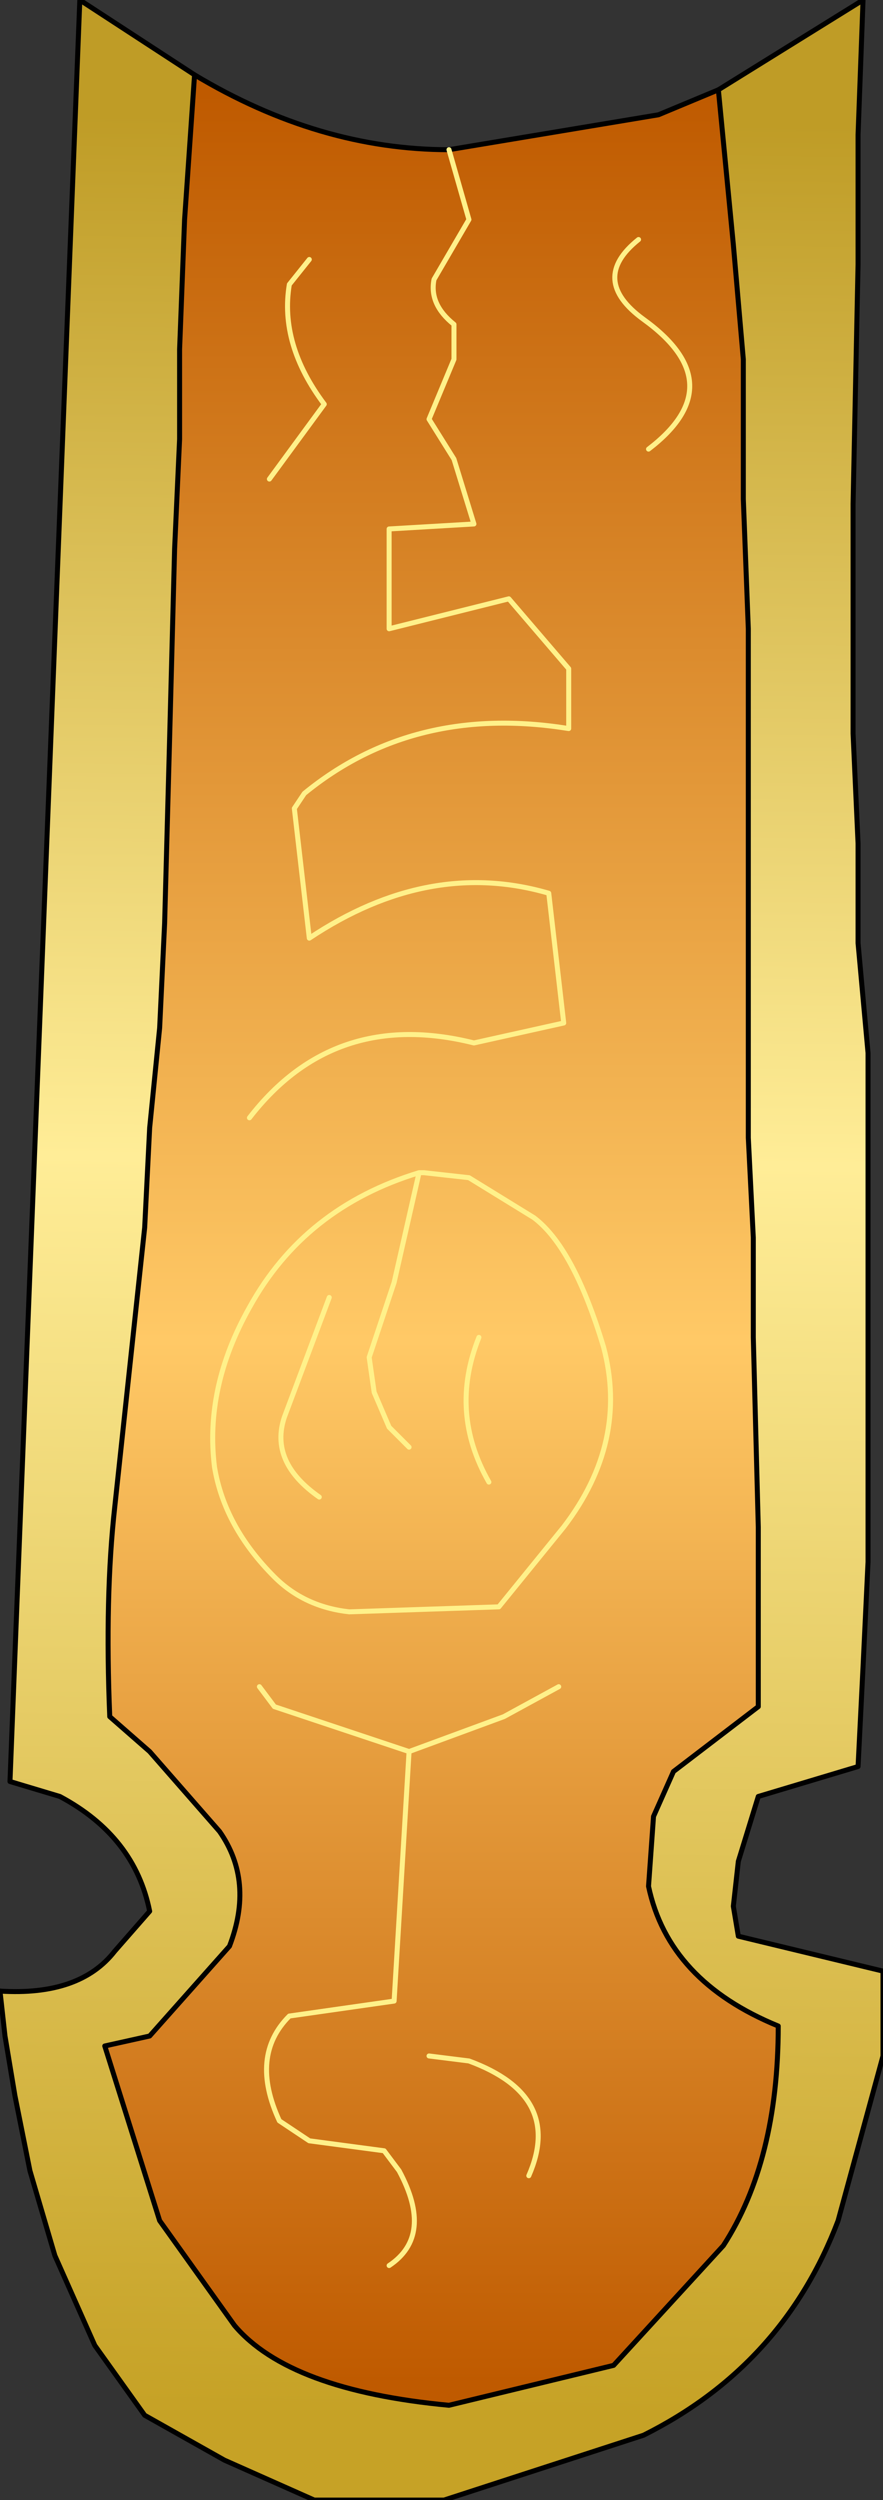 <?xml version="1.0" encoding="UTF-8" standalone="no"?>
<svg xmlns:xlink="http://www.w3.org/1999/xlink" height="25.05px" width="8.85px" xmlns="http://www.w3.org/2000/svg">
  <rect width="100%" height="100%" fill="#333333" stroke="none"/>
  <g transform="matrix(1.0, 0.0, 0.0, 1.0, 0.0, 1.0)">
    <path d="M7.2 -0.1 L8.65 -1.0 8.6 0.35 8.6 1.65 8.55 4.05 8.55 6.35 8.6 7.45 8.6 8.45 8.7 9.55 8.7 10.55 8.7 11.55 8.7 12.55 8.7 13.65 8.7 14.65 8.65 15.7 8.6 16.7 7.6 17.0 7.4 17.65 7.35 18.1 7.4 18.4 8.85 18.75 8.85 19.6 8.4 21.25 Q7.85 22.7 6.45 23.4 L4.45 24.05 3.85 24.05 3.15 24.05 2.25 23.65 1.45 23.2 0.95 22.5 0.55 21.6 0.3 20.75 0.15 20.0 0.05 19.4 0.0 18.95 Q0.8 19.0 1.15 18.55 L1.5 18.15 Q1.35 17.4 0.6 17.0 L0.1 16.85 0.8 -1.0 1.95 -0.25 1.85 1.2 1.8 2.5 1.8 3.4 1.75 4.5 1.7 6.4 1.65 8.25 1.6 9.3 1.5 10.3 1.45 11.3 1.3 12.7 1.15 14.1 Q1.05 15.0 1.1 16.2 L1.5 16.55 2.2 17.35 Q2.55 17.85 2.3 18.5 L1.5 19.4 1.05 19.5 1.6 21.25 2.35 22.3 Q2.9 22.95 4.5 23.1 L6.15 22.7 7.25 21.5 Q7.8 20.65 7.8 19.3 6.7 18.85 6.5 17.9 L6.55 17.2 6.75 16.75 7.6 16.1 7.6 14.3 7.55 12.4 7.55 11.4 7.5 10.4 7.5 8.5 7.5 6.6 7.5 5.3 7.45 4.0 7.45 2.6 7.35 1.45 7.2 -0.1" fill="url(#gradient0)" fill-rule="evenodd" stroke="none"/>
    <path d="M1.95 -0.25 Q3.2 0.5 4.5 0.5 L6.6 0.15 7.2 -0.1 7.35 1.45 7.45 2.6 7.45 4.0 7.5 5.3 7.5 6.6 7.5 8.5 7.5 10.4 7.55 11.4 7.55 12.4 7.6 14.3 7.6 16.1 6.75 16.75 6.55 17.2 6.5 17.9 Q6.7 18.85 7.8 19.3 7.8 20.65 7.25 21.5 L6.15 22.7 4.5 23.1 Q2.9 22.95 2.35 22.3 L1.6 21.25 1.05 19.5 1.5 19.4 2.3 18.5 Q2.55 17.85 2.2 17.35 L1.5 16.55 1.1 16.2 Q1.05 15.0 1.15 14.1 L1.3 12.7 1.45 11.3 1.5 10.3 1.6 9.3 1.65 8.25 1.7 6.4 1.75 4.5 1.8 3.4 1.8 2.5 1.85 1.2 1.95 -0.25 M4.3 19.6 L4.7 19.65 Q5.65 20.0 5.3 20.8 5.65 20.0 4.7 19.65 L4.3 19.6 M2.6 15.9 L2.75 16.1 4.1 16.55 5.05 16.2 5.6 15.9 5.05 16.2 4.1 16.55 3.95 19.05 2.9 19.2 Q2.5 19.6 2.8 20.25 L3.1 20.45 3.85 20.55 4.0 20.75 Q4.35 21.4 3.9 21.7 4.35 21.4 4.0 20.75 L3.85 20.55 3.1 20.45 2.8 20.25 Q2.5 19.6 2.9 19.2 L3.95 19.05 4.1 16.55 2.75 16.1 2.6 15.9 M4.9 13.85 Q4.5 13.15 4.8 12.4 4.5 13.15 4.9 13.85 M3.2 14.0 Q2.7 13.65 2.85 13.2 L3.3 12.0 2.85 13.2 Q2.7 13.65 3.2 14.0 M4.1 13.5 L3.9 13.3 3.75 12.95 3.7 12.6 3.95 11.85 4.2 10.75 4.25 10.75 4.7 10.8 5.35 11.2 Q5.75 11.5 6.05 12.5 6.3 13.45 5.65 14.3 L5.0 15.1 3.5 15.15 Q3.05 15.1 2.75 14.8 2.25 14.3 2.15 13.7 2.05 12.9 2.5 12.1 3.05 11.1 4.2 10.75 3.05 11.1 2.5 12.1 2.05 12.9 2.15 13.7 2.25 14.3 2.75 14.8 3.05 15.1 3.5 15.15 L5.0 15.1 5.65 14.3 Q6.3 13.45 6.05 12.5 5.75 11.5 5.35 11.2 L4.7 10.8 4.25 10.75 4.2 10.75 3.95 11.85 3.7 12.6 3.75 12.95 3.9 13.3 4.1 13.5 M3.1 1.6 L2.9 1.85 Q2.8 2.45 3.25 3.05 L2.7 3.8 3.25 3.05 Q2.8 2.45 2.9 1.85 L3.1 1.6 M6.4 1.4 Q5.9 1.8 6.45 2.2 7.35 2.85 6.5 3.5 7.35 2.85 6.45 2.2 5.9 1.8 6.4 1.4 M2.5 10.2 Q3.35 9.1 4.75 9.45 L5.65 9.25 5.5 7.95 Q4.3 7.6 3.1 8.4 L2.95 7.1 3.05 6.95 Q4.15 6.05 5.7 6.3 L5.7 5.7 5.1 5.0 3.9 5.3 3.9 4.3 4.75 4.25 4.55 3.6 4.3 3.2 4.55 2.6 4.55 2.25 Q4.3 2.05 4.35 1.8 L4.7 1.2 4.5 0.5 4.7 1.2 4.35 1.8 Q4.3 2.05 4.55 2.25 L4.55 2.6 4.3 3.2 4.55 3.6 4.75 4.25 3.9 4.3 3.9 5.3 5.1 5.0 5.7 5.7 5.7 6.3 Q4.15 6.05 3.05 6.95 L2.95 7.1 3.1 8.4 Q4.3 7.6 5.5 7.95 L5.65 9.25 4.75 9.45 Q3.35 9.1 2.5 10.2" fill="url(#gradient1)" fill-rule="evenodd" stroke="none"/>
    <path d="M7.2 -0.1 L8.65 -1.0 8.6 0.35 8.6 1.65 8.55 4.05 8.55 6.35 8.6 7.45 8.6 8.45 8.7 9.55 8.7 10.55 8.7 11.55 8.7 12.55 8.7 13.65 8.7 14.65 8.65 15.7 8.6 16.7 7.6 17.0 7.4 17.65 7.35 18.1 7.4 18.4 8.85 18.75 8.85 19.6 8.4 21.25 Q7.85 22.7 6.45 23.4 L4.45 24.05 3.85 24.05 3.15 24.05 2.25 23.65 1.45 23.2 0.95 22.5 0.55 21.6 0.3 20.75 0.15 20.0 0.05 19.4 0.0 18.95 M0.8 -1.0 L1.95 -0.25 Q3.2 0.5 4.5 0.5 L6.6 0.15 7.2 -0.1" fill="none" stroke="#000000" stroke-linecap="round" stroke-linejoin="round" stroke-width="0.05"/>
    <path d="M0.0 18.95 Q0.8 19.0 1.15 18.55 L1.5 18.15 Q1.35 17.4 0.6 17.0 L0.1 16.85 0.8 -1.0" fill="none" stroke="#000000" stroke-linecap="round" stroke-linejoin="round" stroke-width="0.05"/>
    <path d="M7.2 -0.1 L7.35 1.45 7.45 2.6 7.45 4.0 7.5 5.3 7.5 6.6 7.5 8.5 7.5 10.4 7.55 11.4 7.55 12.4 7.6 14.3 7.6 16.1 6.75 16.75 6.55 17.2 6.5 17.9 Q6.7 18.85 7.8 19.3 7.8 20.65 7.25 21.5 L6.15 22.7 4.5 23.1 Q2.9 22.95 2.35 22.3 L1.6 21.25 1.05 19.5 1.5 19.4 2.3 18.5 Q2.55 17.85 2.2 17.35 L1.5 16.55 1.1 16.2 Q1.05 15.0 1.15 14.1 L1.3 12.7 1.45 11.3 1.5 10.3 1.6 9.3 1.65 8.25 1.7 6.4 1.75 4.5 1.8 3.4 1.8 2.5 1.85 1.2 1.95 -0.25" fill="none" stroke="#000000" stroke-linecap="round" stroke-linejoin="round" stroke-width="0.05"/>
    <path d="M4.5 0.5 L4.7 1.2 4.35 1.8 Q4.3 2.05 4.55 2.25 L4.55 2.6 4.3 3.2 4.55 3.6 4.75 4.25 3.9 4.3 3.9 5.3 5.1 5.0 5.7 5.7 5.7 6.3 Q4.15 6.05 3.05 6.95 L2.95 7.1 3.1 8.4 Q4.3 7.6 5.5 7.95 L5.65 9.25 4.75 9.45 Q3.35 9.1 2.5 10.2 M6.5 3.5 Q7.35 2.85 6.45 2.2 5.9 1.8 6.4 1.4 M2.7 3.8 L3.25 3.05 Q2.8 2.45 2.9 1.85 L3.1 1.6 M4.2 10.75 Q3.05 11.1 2.5 12.1 2.05 12.9 2.15 13.7 2.25 14.3 2.75 14.8 3.05 15.1 3.5 15.15 L5.0 15.1 5.65 14.3 Q6.3 13.45 6.05 12.5 5.75 11.5 5.35 11.2 L4.7 10.8 4.25 10.75 4.2 10.75 3.95 11.85 3.7 12.6 3.75 12.95 3.9 13.3 4.1 13.5 M3.3 12.0 L2.85 13.2 Q2.7 13.65 3.2 14.0 M4.8 12.4 Q4.5 13.15 4.9 13.85 M5.6 15.9 L5.05 16.2 4.1 16.55 3.95 19.05 2.9 19.2 Q2.5 19.6 2.8 20.25 L3.1 20.45 3.85 20.55 4.0 20.75 Q4.35 21.4 3.9 21.7 M4.1 16.55 L2.75 16.1 2.6 15.9 M5.3 20.8 Q5.65 20.0 4.7 19.65 L4.3 19.6" fill="none" stroke="#fff18a" stroke-linecap="round" stroke-linejoin="round" stroke-width="0.05"/>
  </g>
  <defs>
    <linearGradient gradientTransform="matrix(3.0E-4, -0.014, 0.007, 1.0E-4, -0.15, 11.6)" gradientUnits="userSpaceOnUse" id="gradient0" spreadMethod="pad" x1="-819.2" x2="819.2">
      <stop offset="0.0" stop-color="#c6a226"/>
      <stop offset="0.545" stop-color="#ffed97"/>
      <stop offset="1.0" stop-color="#bf9c26"/>
    </linearGradient>
    <linearGradient gradientTransform="matrix(0.0, 0.014, -0.014, 0.0, 4.4, 11.4)" gradientUnits="userSpaceOnUse" id="gradient1" spreadMethod="pad" x1="-819.2" x2="819.2">
      <stop offset="0.0" stop-color="#bf5a00"/>
      <stop offset="0.545" stop-color="#ffc966"/>
      <stop offset="1.0" stop-color="#bf5a00"/>
    </linearGradient>
  </defs>
</svg>
